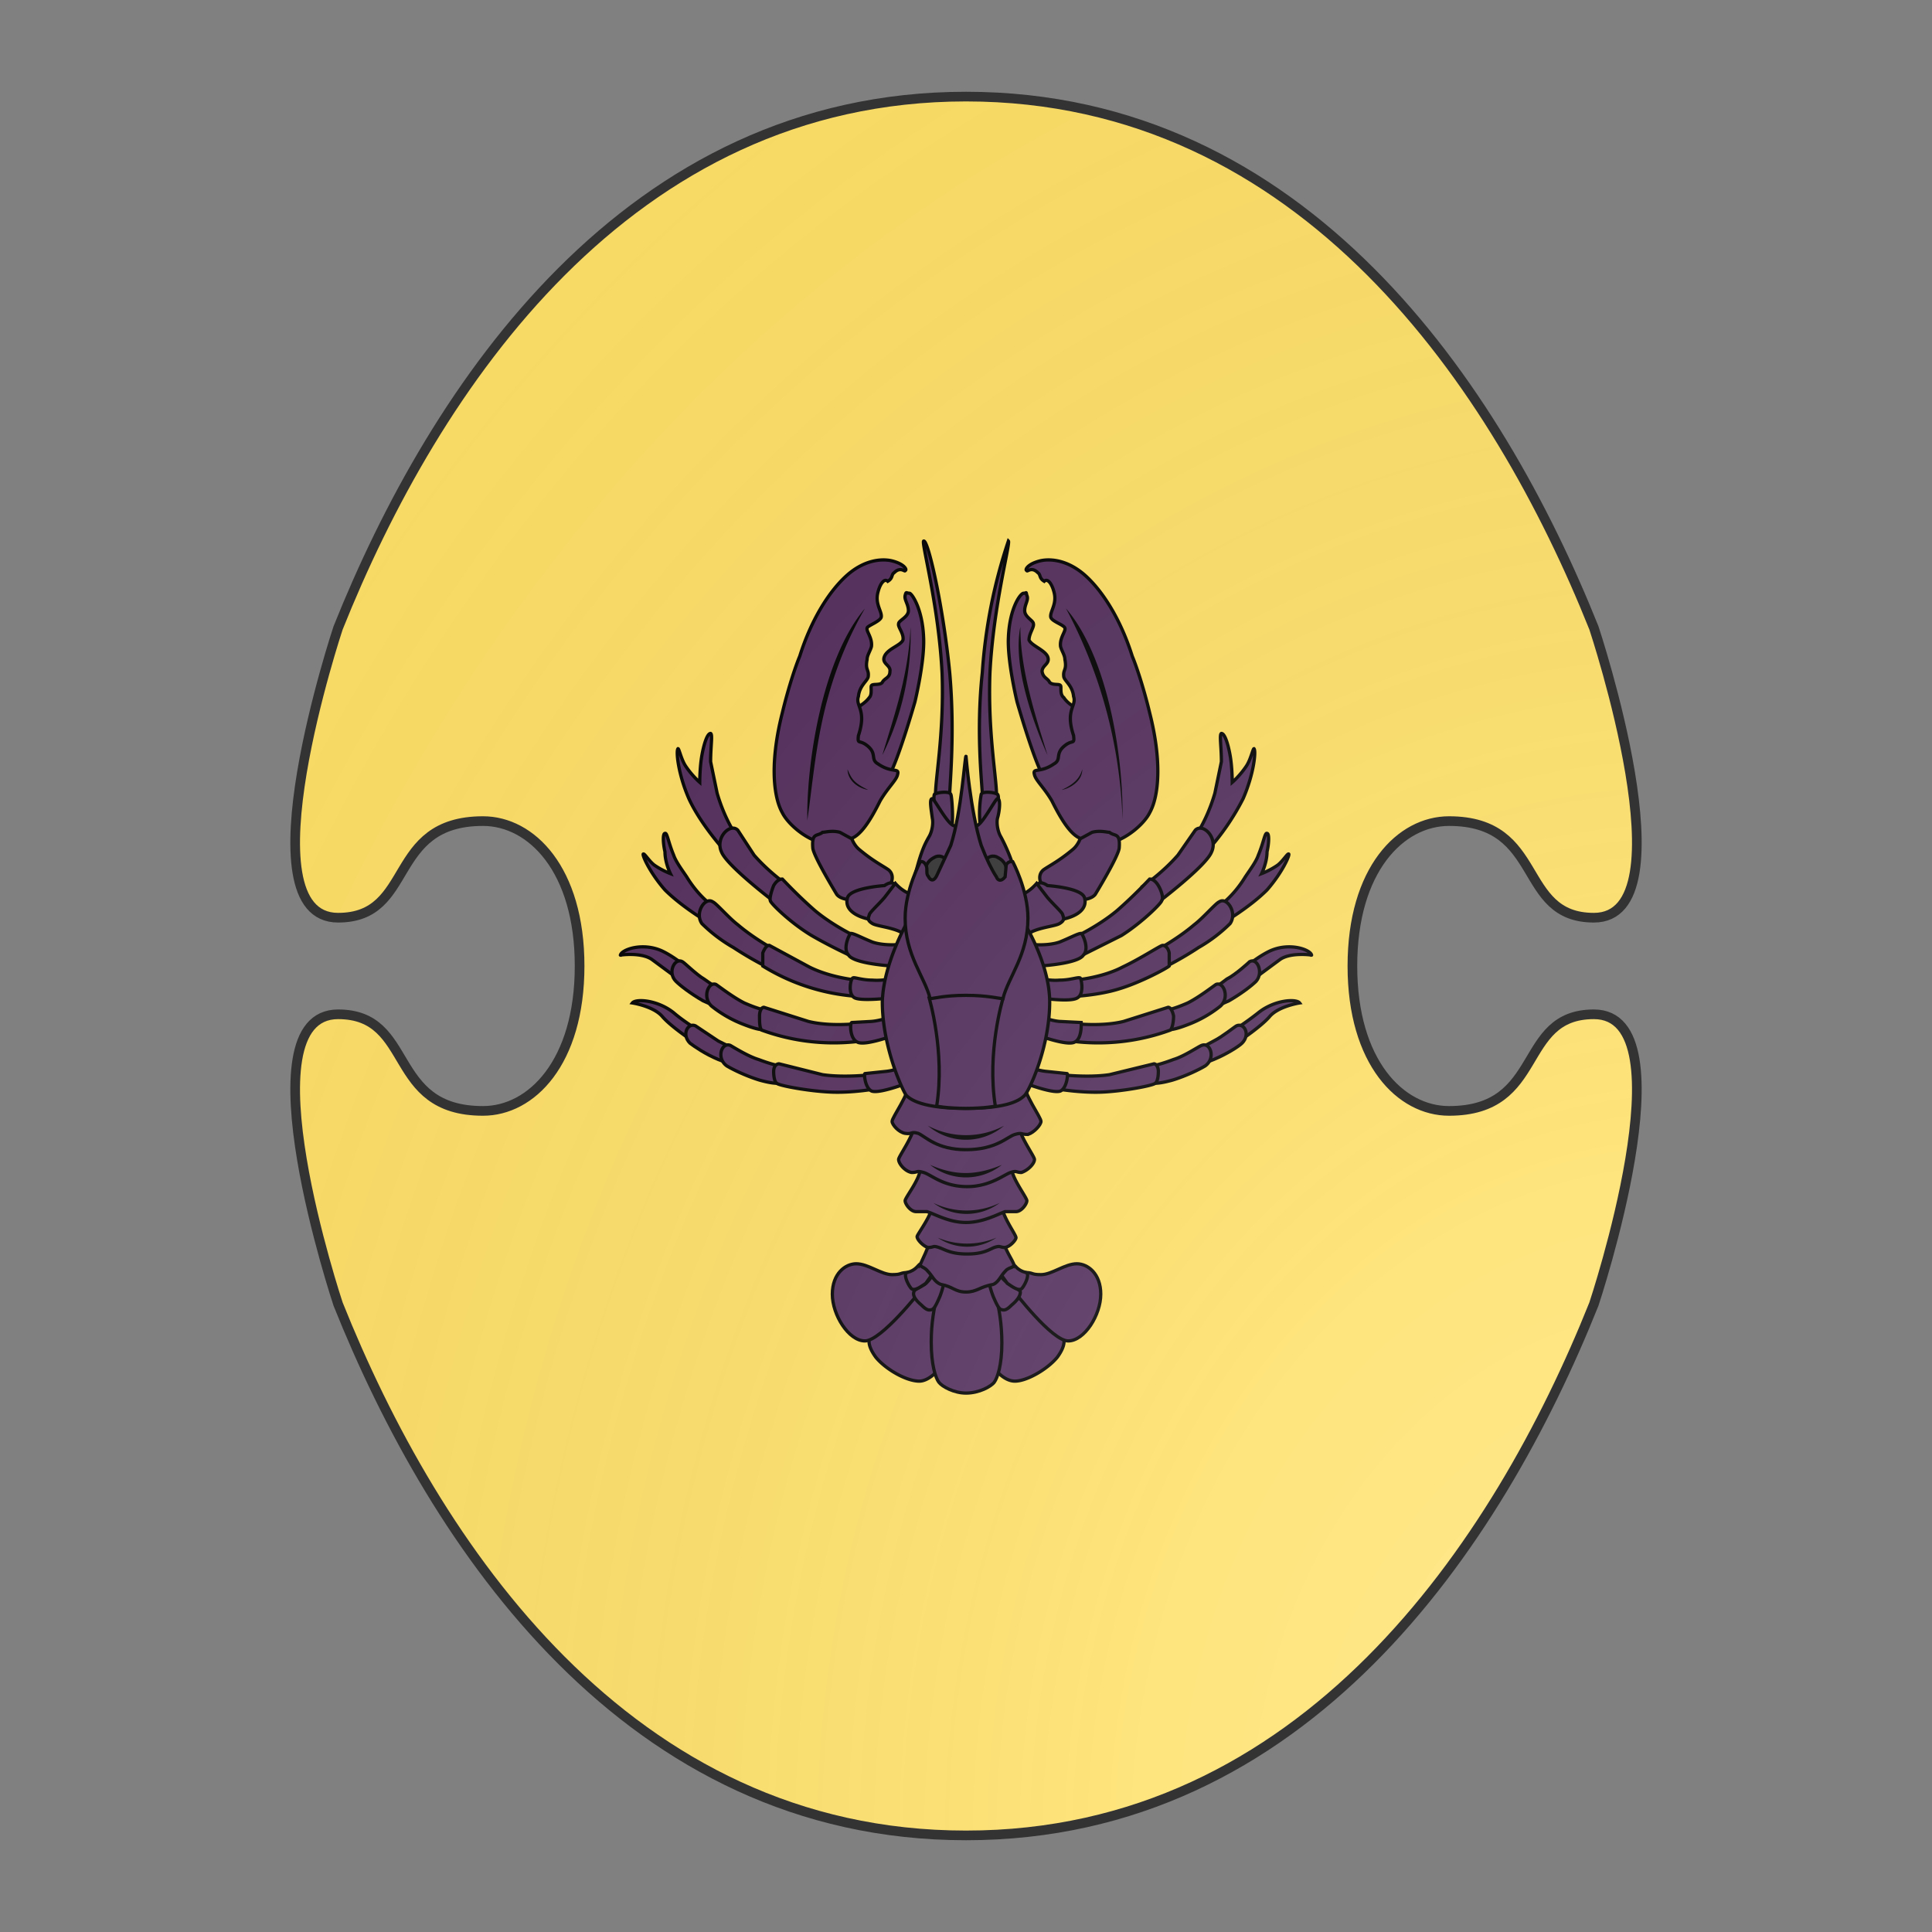 <svg xmlns="http://www.w3.org/2000/svg" id="burgCOA380" width="200" height="200" viewBox="0 0 200 200">
        <rect x="0" y="0" width="200" height="200" fill="#808080" stroke="none"/>
        <defs><clipPath id="boeotian_burgCOA380"><path d="M150 115c-5 0-10-5-10-15s5-15 10-15c10 0 7 10 15 10 10 0 0-30 0-30-10-25-30-55-65-55S45 40 35 65c0 0-10 30 0 30 8 0 5-10 15-10 5 0 10 5 10 15s-5 15-10 15c-10 0-7-10-15-10-10 0 0 30 0 30 10 25 30 55 65 55s55-30 65-55c0 0 10-30 0-30-8 0-5 10-15 10z"></path></clipPath><g id="cancer_burgCOA380" stroke-width=".3"><path d="M105.3 65.7c-.3 0-1.3 1.4-1.4 4.1-.1 2.2.8 5.9.8 5.9s1.8 6.3 2.6 7.1c.8 1 5-3.2 4.6-4.7-.4-1.5-2.2-1.7-2.9-2.8-.4-.3-.2-1-.3-1.1-.1-.2-.7 0-1-.3-.2-.4-.6-.4-.7-1 0-.6.8-.7.5-1.4-.3-.6-1.5-1-1.7-1.5 0-.6.5-1.2.4-1.5 0-.3-.8-.6-.8-1.2s.4-1 .2-1.4c-.1-.4 0-.2-.3-.2zm-10.5 0c.2 0 1.2 1.4 1.3 4.1.1 2.2-.8 5.9-.8 5.9s-1.8 6.3-2.6 7.1c-.8 1-5-3.2-4.6-4.7.4-1.5 2.2-1.7 3-2.8.3-.3.1-1 .2-1.1.1-.2.8 0 1-.3.2-.4.7-.4.7-1 .1-.6-.8-.7-.5-1.4s1.5-1 1.7-1.5c.1-.6-.5-1.2-.4-1.5 0-.3.9-.6.9-1.2s-.4-1-.3-1.4c.1-.4.1-.2.4-.2zm26.4 22.2s1-1.4 1.7-3.8l.6-2.9c0-1.4-.2-2.5 0-2.6.3 0 .6.9.8 2 .2 1.1.2 2.5.2 2.5s.7-.6 1.3-1.5c.4-.6.6-1.6.7-1.6.2.2 0 2.3-1 4.6a22.3 22.3 0 01-3.3 4.8l-1-1.5zm2.2 6.5s1.2-.8 2.3-2.6c.4-.6 1-1.4 1.2-2 .5-1.2.6-2.1.8-2 .2 0 .2.8 0 1.7 0 1-.5 2-.5 2s.8-.3 1.5-.8c.5-.4.9-1.1 1-1 .1.1-.6 1.7-2 3.3-1.6 1.6-4 3-4 3l-.3-1.6z"></path><path d="M106.9 62.7c1-.2 2.5 0 4 1.3 1.6 1.4 3.3 4 4.4 7.5.3.7 1 2.7 1.6 5.2 1.1 4.3.9 7.6 0 9.2-.5 1-2 2.3-3.4 2.7-1.4.4-1.9-.3-2.2-.3-1.3.4-2.5-1.7-3.4-3.5-.7-1.2-1.5-1.9-1.6-2.4-.2-.7.5-.1 1.8-1 .7-.4.1-.9.9-1.6.8-.7 1-.1.9-1-.8-2.4.3-2.7 0-3.6-.1-1-.8-1.4-.9-1.8-.1-.7.3-.6.1-1.6 0-.4-.3-.8-.4-1.2-.1-.8.5-1.4.4-1.7s-1.2-.6-1.3-1c-.1-.5.6-1.2.3-2.3-.2-.8-.6-1.3-.9-1-.5-.3-.3-.6-.6-.8-.6-.6-1 0-1-.2-.2 0 0-.6 1.3-.9zm18.9 39.1l.8-.7 2.3-1.7c1-.7 3-.4 2.9-.4-.1-.5-2-1.2-3.8-.4-1.7.8-3.4 2.5-3.4 2.5l1.2.7zm-1.3 5.6l.8-.6s1.8-1.2 2.6-2.1c.8-1 2.8-1.3 2.8-1.3-.3-.4-2.3-.3-3.8.9a26.6 26.6 0 01-3.6 2.4l1.2.7zm-21.7-22.9c.1-1.4-.8-5.7-.6-11.4.3-6.2 1.9-12 1.7-12.2a48 48 0 00-2.4 12.1c-.6 5.6 0 10.3 0 11.3s1.2 1.6 1.3.2zm-24 3.4s-1-1.4-1.7-3.8l-.6-2.9c0-1.4.2-2.5 0-2.6-.3 0-.6.9-.8 2-.2 1.1-.2 2.5-.2 2.5s-.7-.6-1.3-1.5c-.4-.6-.6-1.6-.7-1.6-.2.2 0 2.3 1 4.6 1.1 2.4 3.3 4.8 3.3 4.8l1-1.5zm-2.2 6.5s-1.2-.8-2.3-2.6c-.4-.6-1-1.4-1.2-2-.5-1.2-.6-2.1-.8-2-.2 0-.2.8 0 1.7 0 1 .5 2 .5 2s-.8-.3-1.5-.8c-.5-.4-.9-1.1-1-1-.1.1.6 1.7 2 3.3 1.6 1.6 4 3 4 3l.3-1.6zm16.5-31.7c-1-.2-2.5 0-4 1.3-1.6 1.4-3.3 4-4.4 7.5-.3.7-1 2.7-1.6 5.2-1.1 4.3-.9 7.6 0 9.2.5 1 2 2.3 3.4 2.7s1.9-.3 2.2-.3c1.3.4 2.5-1.7 3.4-3.5.7-1.2 1.5-1.9 1.6-2.4.2-.7-.5-.1-1.8-1-.7-.4-.1-.9-.9-1.6-.8-.7-1-.1-.9-1 .8-2.4-.3-2.7 0-3.6.1-1 .8-1.4.9-1.8.1-.7-.3-.6-.1-1.6 0-.4.3-.8.4-1.2.1-.8-.5-1.4-.4-1.7 0-.2 1.2-.6 1.3-1 .1-.5-.6-1.2-.3-2.3.2-.8.6-1.3.9-1 .5-.3.3-.6.6-.8.6-.6 1 0 1-.2.2 0 0-.6-1.3-.9zm-18.9 39.1l-.8-.7-2.3-1.7c-1-.7-3-.4-2.9-.4.1-.5 2-1.2 3.8-.4 1.7.8 3.4 2.5 3.4 2.5l-1.2.7zm1.3 5.6l-.8-.6s-1.8-1.2-2.6-2.1c-.8-1-2.8-1.3-2.8-1.3.3-.4 2.3-.3 3.8.9 1.4 1.2 3.6 2.4 3.6 2.4l-1.2.7zm21.7-22.9c-.1-1.4.8-5.7.6-11.4-.3-6.2-1.9-12-1.7-12.2.4-.2 1.8 6 2.4 12.1.5 5.6 0 10.3 0 11.3s-1.2 1.6-1.3.2zm-.7 45.5s-1.4.5-2.6 1.4c-1.3 1-2.3 2.1-2.6 2.5-.3.4-.4 1 .4 2.1.9 1.1 2.8 2.2 4 2.2 1 0 2-1.3 2-1.3v-4.6l-1.2-2.3zm7.1 0s1.4.5 2.6 1.4c1.4 1 2.3 2.1 2.6 2.5.3.4.4 1-.4 2.1-.9 1.1-2.8 2.2-3.9 2.2s-2-1.3-2-1.3v-4.6l1.1-2.3z"></path><path d="M102.2 128.7s1.1 2.4 1.1 6c0 2-.4 3.2-.7 3.6-.3.4-1.4 1-2.6 1-1.1 0-2.2-.6-2.5-1-.3-.4-.7-1.6-.7-3.7 0-3.5 1.1-5.9 1.1-5.9h4.3zm-7.4-.5c-1 0-.6.2-1.6.2s-2.2-1-3.3-1c-1 0-2.2.9-2.2 2.8s1.5 4.3 3 4.3 5.1-4.6 5.1-4.6 0-1.7-1-1.7zm10.5 0c1 0 .6.2 1.6.2s2.2-1 3.3-1c1 0 2.2.9 2.2 2.8s-1.5 4.3-3 4.3-5-4.6-5-4.6 0-1.7 1-1.7z"></path><path d="M97 128.3s-.3.6-.8 1c-.5.3-1 .5-1 .7-.1.3.1.7.7 1.2.5.5.7.5 1 .4.2-.1.4-.5.7-1.2a8 8 0 00.4-1.4l-1-.7zm6 0s.4.6 1 1c.4.3 1 .5 1 .7 0 .3-.2.7-.8 1.2-.5.5-.7.5-1 .4-.2-.1-.4-.5-.7-1.2a8 8 0 01-.4-1.4l1-.7z"></path><path d="M95.8 127.4c-.2.1-.4.6-1.2.8-.4.1 0 1 .3 1.4.3.5 1.2-.3 1.4-.4l.5-.7c.3-.5-.8-1.2-1-1zm8.5 0c.2.1.4.6 1.2.8.4.1 0 1-.3 1.4-.3.5-1.2-.3-1.4-.4l-.5-.7c-.3-.5.8-1.2 1-1z"></path><path d="M103.4 125c0 .9 1 2.2 1 2.5s-.5.2-.8.6c-.4.4-.6 1-1.1 1.2-1.2.2-1.5.7-2.5.7s-1.2-.5-2.3-.7c-.6-.2-.8-.8-1.2-1.2-.3-.4-.7-.4-.7-.6s.9-1.7.9-2.6 6.7-.9 6.7 0zm19.1-22.8s.2 0 1.5-1c.8-.4 2-1.5 2.1-1.6.7-.4 1.3 1 .6 1.8-.4.4-1.3 1.1-2.5 1.8-1.5.7-1.7.5-1.7.5l-.5-.9.5-.6zm-1.2 5.5l1.5-.8c.8-.4 1.9-1.3 2.1-1.4.7-.3 1.3.8.5 1.6-.3.3-1.4 1-2.6 1.5-1.4.6-1.7.4-1.7.4l-.4-.8.6-.5zm-43.8-5.5s-.2 0-1.6-1c-.7-.4-1.8-1.5-2-1.6-.7-.4-1.4 1-.6 1.8.4.4 1.3 1.1 2.5 1.8 1.5.7 1.7.5 1.7.5l.5-.9-.5-.6zm1.3 5.5l-1.6-.8-2.1-1.4c-.7-.3-1.3.8-.5 1.6.4.3 1.4 1 2.6 1.5 1.5.6 1.7.4 1.7.4l.4-.8-.5-.5z"></path><path d="M103.3 122c0 1 1.3 2.7 1.3 3 0 .2-.5.8-1 .9-.5 0-.4-.2-1 0-.5.2-1 .6-2.5.6s-2-.4-2.6-.6c-.6-.2-.4 0-1 0-.4-.1-1-.7-1-1 0-.2 1.4-2 1.4-2.9 0-.9 6.4-.9 6.4 0zm3.9-29.2c-.5-.5-.6-1.3 0-1.7.6-.4 1.4-.8 2.6-1.8.5-.4.7-1 .7-1l1.1-.6c.7-.2 1.4 0 1.6 0 .5.4 1 0 .9 1.4 0 .7-2.2 4.3-2.2 4.3s-.3.5-1.4.5c-1 0-1.1-.7-1.5-.4-.7.2-1.3-.2-1.8-.7zm9.3-.3s1.6-1.1 3-2.7l1.6-2.3c.7-.7 2.1.7 1.5 2-.5 1.3-5 4.7-5 4.7l-1-1v-.7zm1.3 5.9s1.8-1 3.2-2.2c.8-.6 2-2 2.3-2.1.7-.5 1.7 1 1 2a14 14 0 01-2.9 2.2c-1.5 1-3.1 1.8-3.1 1.8l-.6-1v-.7zm.4 5.7s.6 0 2.2-.7c1-.5 2.3-1.5 2.6-1.7.7-.3 1.3 1.2.4 2a11 11 0 01-3 1.7c-1.8.7-2 .4-2 .4l-.4-1 .2-.7zm-1.2 5.1s.5 0 2.1-.6c1-.3 2.3-1.2 2.6-1.3.8-.3 1.3 1.2.3 1.9-.5.3-1.7.9-3 1.3-1.8.5-2 .2-2 .2l-.4-1 .3-.5zM92.8 92.8c.5-.5.6-1.3 0-1.7-.6-.4-1.4-.8-2.6-1.8-.5-.4-.7-1-.7-1l-1.1-.6c-.7-.2-1.4 0-1.6 0-.5.4-1 0-.9 1.4 0 .7 2.2 4.3 2.2 4.3s.3.5 1.4.5c1 0 1.1-.7 1.5-.4.7.2 1.3-.2 1.8-.7zm-9.3-.3s-1.6-1.1-3-2.7L79 87.5c-.7-.7-2.1.7-1.5 2 .5 1.3 5 4.7 5 4.7l1-1v-.7zm-1.3 5.9s-1.8-1-3.2-2.2c-.8-.6-2-2-2.3-2.1-.7-.5-1.7 1-1 2a14 14 0 002.9 2.2 33 33 0 003.1 1.8l.6-1v-.7zm-.4 5.7s-.6 0-2.2-.7c-1-.5-2.3-1.5-2.6-1.7-.7-.3-1.3 1.2-.4 2a11 11 0 003 1.7c1.8.7 2 .4 2 .4l.4-1-.2-.7zm1.2 5.1s-.5 0-2.1-.6c-1-.3-2.4-1.2-2.6-1.3-.8-.3-1.3 1.2-.3 1.9.5.3 1.7.9 3 1.3 1.8.5 2 .2 2 .2l.4-1-.3-.5z"></path><path d="M100 123.6c1.6 0 3-.8 3.6-1h1c.5 0 1-.7 1-1 0-.3-1.4-2.1-1.4-3 0-1-8.4-1-8.4 0s-1.4 2.7-1.4 3c0 .3.5 1 1 1h1c.7.2 2 1 3.6 1m7.5-31s3.1.2 3.4 1.1c.3 1-.6 1.7-2 2-1.5.3-2.4-2.4-2.4-2.4-.2-1.6 1-.7 1-.7zm2.4 4.8s2.2-1 4-2.5c1.6-1.4 2.8-2.7 3-2.9.2 0 .5.1.8.6.3.5.5 1.2.3 1.4 0 .2-1.8 2-3.7 3.2l-4 2-.4-1.8zm.1 3.9s2.5-.2 4.4-1.2c1.7-.8 3.5-2 3.7-2 .2 0 .5.2.6.7v1.2c-.2.2-2.6 1.5-4.6 2.1-1.9.6-4.2.7-4.2.7v-1.5zm0 4s2.5.3 4.5-.2l4.1-1.3c.2 0 .4.3.5.8 0 .5-.1 1.1-.3 1.3a19.3 19.3 0 01-9.2 1l.4-1.6zm-1.3 4.7s2.5.3 4.5 0l4.1-1c.2 0 .4.3.4.7 0 .5-.1 1-.3 1.1-.2.2-2.8.7-4.8.8-2 .1-4.3-.3-4.3-.3l.4-1.3zM92.5 92.6s-3.1.2-3.4 1.1c-.3 1 .6 1.7 2 2 1.5.3 2.4-2.4 2.4-2.4.2-1.6-1-.7-1-.7zm-2.4 4.8s-2.2-1-4-2.5c-1.6-1.4-2.8-2.7-3-2.9-.2 0-.5.1-.8.6-.2.5-.4 1.2-.3 1.4 0 .2 1.8 2 3.8 3.2 1.9 1.1 3.9 2 3.9 2l.4-1.8zm-.1 3.9s-2.4-.2-4.4-1.2l-3.7-2c-.2 0-.4.2-.6.7v1.2a19 19 0 008.8 2.8v-1.5zm0 4s-2.5.3-4.5-.2l-4.1-1.3c-.2 0-.4.3-.4.8s0 1.1.2 1.3a19.3 19.3 0 009.2 1l-.4-1.6zm1.3 4.7s-2.5.3-4.5 0l-4-1c-.3 0-.5.3-.5.7 0 .5.1 1 .3 1.1.2.2 2.8.7 4.9.8 2 .1 4.2-.3 4.2-.3l-.4-1.3z"></path><path d="M104.8 114.4c0 1.1 1.5 3.1 1.5 3.4 0 .4-.6 1-1.2 1.2-.5 0-.4-.2-1 0s-1.9 1.3-4 1.3c-2.2 0-3.3-1.1-4-1.3s-.5 0-1.1 0c-.6-.1-1.2-.8-1.2-1.2 0-.3 1.5-2.3 1.5-3.4 0-1 9.5-1 9.5 0zm-.8-20.7s.8 0 1.4-.4c.6-.3 1.1-.9 1.1-.9l1 1.3c.6.7 1.4 1.4 1.4 1.6.1.3.2.5-.3.8-.5.3-2.7.4-3.2 1.3-.5.8-1.4-3.7-1.4-3.7zm1.9 4.3s1.5.2 2.7-.2c1-.4 1.7-.8 2-.8.1 0 .8 1.4.2 2-.5.8-4 1-4 1l-1-2zm.3 3s1.3.4 2.4.3c1 0 1.7-.3 1.9-.2.1 0 .4 1.4-.2 1.8-.6.5-3.7 0-3.7 0l-.4-1.9zm.1 3.4s1.2.6 2.3.7l2 .1s.1 1.5-.6 1.8c-.7.4-3.6-.7-3.6-.7v-2zm-1.2 4.6s1.2.6 2.3.7l1.9.2c.1 0 0 1.3-.6 1.6-.7.3-3.5-.8-3.5-.8V109zm-2.4-21.4c-.1-.7.5-3.1.2-3.4-.3-.2-1.4-.3-1.5 0a10 10 0 000 3.5c.3.8 1.5.6 1.3-.1zM96 93.7s-.7 0-1.3-.4c-.7-.3-1.2-.9-1.2-.9l-1 1.3c-.6.7-1.4 1.4-1.4 1.6-.1.3-.2.5.3.8.5.3 2.7.4 3.2 1.3.5.8 1.4-3.7 1.4-3.7zM94.1 98s-1.5.2-2.7-.2c-1-.4-1.7-.8-2-.8-.1 0-.8 1.4-.2 2 .5.8 4 1 4 1l1-2zm-.3 3s-1.2.4-2.4.3c-1 0-1.7-.3-1.8-.2-.2 0-.5 1.4.1 1.8s3.7 0 3.7 0l.4-1.9zm-.1 3.4s-1.2.6-2.4.7l-1.8.1c-.2 0-.2 1.5.5 1.8.7.4 3.6-.7 3.6-.7v-2zm1.1 4.6s-1.1.6-2.2.7l-1.9.2c-.1 0 0 1.3.6 1.6.7.3 3.5-.8 3.5-.8V109zm2.5-21.4c.1-.7-.4-3.1-.2-3.4.3-.2 1.4-.3 1.5 0 .1.1.3 2.8 0 3.5-.3.8-1.5.6-1.3-.1z"></path><path d="M94.8 110.6c0 1.2-1.6 3.3-1.6 3.7 0 .3.6 1 1.2 1.1.7.1.5-.2 1.2 0 .7.3 1.7 1.5 4.4 1.5 2.8 0 3.8-1.2 4.5-1.4.7-.2.5 0 1.2 0 .6-.2 1.2-.9 1.2-1.2 0-.4-1.6-2.5-1.6-3.7 0-1.1-10.5-1.1-10.5 0z"></path><path d="M95.5 91.3c-.5 1.9-.7 4.3-.7 4.3s-2.4 4-2.5 7.7c0 4.2 1.9 8.2 2.2 8.6.4.4 1.5 1.2 5.5 1.2s5-.8 5.4-1.2c.4-.4 2.3-4.4 2.3-8.6 0-3.7-2.6-7.7-2.6-7.7s-.1-2.4-.6-4.3a16 16 0 00-1.3-3.2c-.3-.5-.4-1.3-.3-1.7.2-.7.3-1.8 0-1.8-.2 0-1.5 2.6-2 2.5H99c-.6.1-1.9-2.5-2.1-2.5-.3 0-.1 1 0 1.8.1.4 0 1.2-.3 1.7-.4.7-.7 1.3-1.2 3.2z"></path><path fill="#333" d="M103.7 91s0-.6-.8-1c-.3-.2-1-.2-1.2.6-.2.8.8 1.8.8 1.8l1.8-.2-.6-1.1zm-7.4 0s0-.6.8-1c.3-.2 1-.2 1.2.6.2.8-.8 1.8-.8 1.8l-1.8-.2.6-1.1z"></path><path d="M103.4 103s-1.5 4.9-.7 9.9c0 0-1 .2-2.7.2-1.7 0-2.7-.2-2.7-.2.8-5-.7-10-.7-10l2.6-2.6 4.2 2.7z"></path><path d="M100 80.7s.4 5 1.4 8.2c.5 1.3 1 2.3 1.4 2.9.1.3.4.5.8 0l.1-1.1c.2-.4.6-.3.6-.3s1.4 2.6 1.4 5.2c0 3.4-1.8 5.4-2.3 7.4-.4 0-1.4-.3-3.4-.3s-3 .3-3.3.3c-.5-2-2.3-4-2.3-7.4 0-2.6 1.4-5.2 1.4-5.2s.3-.1.5.3c.2.3 0 .8.2 1 .3.6.6.4.8 0l1.3-2.8c1-3.1 1.3-8.3 1.4-8.2z"></path><path fill="#000" stroke="none" d="M96.5 114.7a7.5 7.5 0 007 0 5.4 5.4 0 01-7 0zm6.8 3.6a5.3 5.3 0 01-6.6 0c2.3 1 4.2 1 6.6 0zm-6.3 3.5a5.1 5.1 0 006.1 0 7 7 0 01-6.1 0zm.4 3.2a7 7 0 005.4 0 4.8 4.8 0 01-5.4 0zm-2.5-56.2a25 25 0 01-2.6 11.8c1.1-3.7 2.4-7.3 2.6-11.8zm-3.9 15c-1.1-.2-1.9-1-1.9-1.9.4 1 .7 1.3 1.9 1.9zm-.3-16.7c-4 4.7-5.4 14.5-5.3 19.5.8-5.5 1-12 5.3-19.5zm14.3 1.7c0 4 1.4 8.2 2.5 11.8-1.4-3.2-3.2-8.3-2.5-11.8zm3.8 15c1.3-.6 1.7-1.2 1.9-1.9 0 1.2-1.3 1.8-1.9 1.9zm5.6 2.7a44.2 44.2 0 00-5.2-19.4c3.8 4.4 5.3 13.5 5.2 19.4z"></path></g><radialGradient id="backlight_burgCOA380" cx="100%" cy="100%" r="150%"><stop stop-color="#fff" stop-opacity=".3" offset="0"></stop><stop stop-color="#fff" stop-opacity=".15" offset=".25"></stop><stop stop-color="#000" stop-opacity="0" offset="1"></stop></radialGradient></defs>
        <g clip-path="url(#boeotian_burgCOA380)"><rect x="0" y="0" width="200" height="200" fill="#ffe066"></rect><g fill="#522d5b" stroke="#000"><use href="#cancer_burgCOA380" transform="translate(-12.5 -12.5) scale(1.125)"></use></g></g>
        <path d="M150 115c-5 0-10-5-10-15s5-15 10-15c10 0 7 10 15 10 10 0 0-30 0-30-10-25-30-55-65-55S45 40 35 65c0 0-10 30 0 30 8 0 5-10 15-10 5 0 10 5 10 15s-5 15-10 15c-10 0-7-10-15-10-10 0 0 30 0 30 10 25 30 55 65 55s55-30 65-55c0 0 10-30 0-30-8 0-5 10-15 10z" fill="url(#backlight_burgCOA380)" stroke="#333"></path></svg>